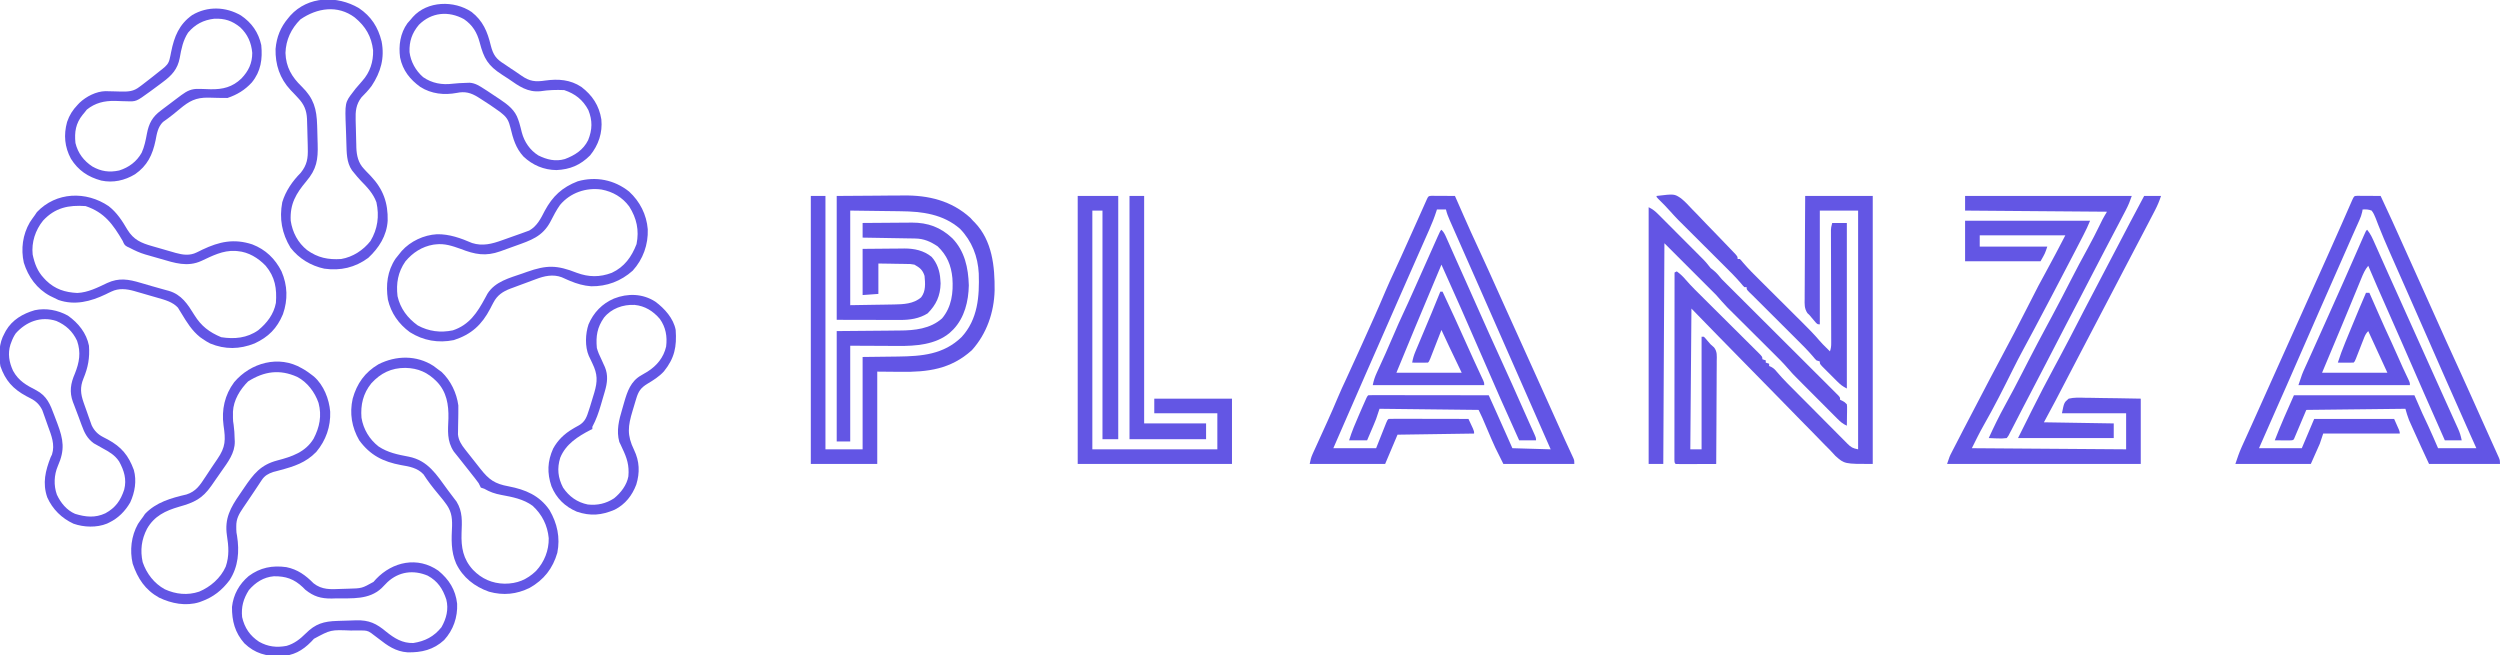 <?xml version="1.0" encoding="UTF-8"?>
<svg version="1.1" xmlns="http://www.w3.org/2000/svg" width="2220" height="582">
<path d="M0 0 C4.29 0 8.58 0 13 0 C13 74.25 13 148.5 13 225 C23.89 225 34.78 225 46 225 C46 197.94 46 170.88 46 143 C70 142.688 70 142.688 77.469 142.612 C98.61 142.313 117.895 140.851 133.887 125.305 C148.382 109.496 149.8 89.253 149.144 68.827 C148.381 53.812 143.044 40.074 132.512 29.184 C117.505 16.138 98.97 13.766 79.824 13.586 C78.677 13.568 77.531 13.551 76.349 13.532 C72.129 13.47 67.908 13.423 63.688 13.375 C54.221 13.251 44.754 13.127 35 13 C35 40.72 35 68.44 35 97 C42.549 96.876 50.097 96.752 57.875 96.625 C60.238 96.591 62.6 96.557 65.035 96.522 C66.937 96.487 68.84 96.451 70.742 96.414 C71.706 96.403 72.669 96.391 73.662 96.38 C82.273 96.198 91.26 95.918 98 90 C102.24 84.488 101.608 77.626 101 71 C99.314 65.662 96.818 63.707 92 61 C88.337 60.365 88.337 60.365 84.414 60.391 C83.712 60.374 83.01 60.358 82.287 60.341 C80.067 60.292 77.846 60.271 75.625 60.25 C74.111 60.222 72.596 60.192 71.082 60.16 C67.388 60.083 63.696 60.043 60 60 C60 68.91 60 77.82 60 87 C55.38 87.33 50.76 87.66 46 88 C46 74.47 46 60.94 46 47 C52.226 46.931 58.451 46.871 64.677 46.835 C66.791 46.82 68.905 46.8 71.02 46.774 C74.073 46.737 77.126 46.72 80.18 46.707 C81.579 46.684 81.579 46.684 83.006 46.66 C91.861 46.658 100.228 48.373 107.242 54.066 C112.143 59.457 114.593 66.813 115 74 C115.082 75.217 115.165 76.434 115.25 77.688 C115.037 88.671 111.324 96.676 103.688 104.312 C96.403 108.886 88.016 110.131 79.536 110.114 C77.618 110.113 77.618 110.113 75.662 110.113 C74.319 110.108 72.976 110.103 71.633 110.098 C70.4 110.097 69.168 110.096 67.898 110.095 C63.307 110.089 58.716 110.075 54.125 110.062 C43.854 110.042 33.583 110.021 23 110 C23 73.7 23 37.4 23 0 C41.006 -0.124 41.006 -0.124 59.375 -0.25 C65.002 -0.305 65.002 -0.305 70.744 -0.36 C75.423 -0.378 75.423 -0.378 77.633 -0.382 C79.134 -0.388 80.636 -0.402 82.138 -0.422 C104.452 -0.713 124.857 4.143 141.75 19.5 C142.493 20.325 143.235 21.15 144 22 C144.529 22.525 145.057 23.049 145.602 23.59 C161.116 39.753 163.432 62.575 163.219 83.883 C162.738 103.345 156.179 122.425 143 137 C124.274 153.897 103.903 156.501 79.625 156.188 C72.819 156.126 66.013 156.064 59 156 C59 183.06 59 210.12 59 238 C39.53 238 20.06 238 0 238 C0 159.46 0 80.92 0 0 Z " fill="#6255E5" transform="translate(720,174)"/>
<path d="M0 0 C0.958 0.005 1.917 0.01 2.904 0.016 C4.456 0.021 4.456 0.021 6.039 0.026 C7.127 0.034 8.216 0.042 9.338 0.051 C10.976 0.058 10.976 0.058 12.648 0.065 C15.357 0.077 18.066 0.093 20.775 0.114 C21.193 1.065 21.611 2.016 22.041 2.997 C23.625 6.604 25.212 10.21 26.799 13.816 C27.48 15.362 28.159 16.909 28.838 18.456 C32.809 27.498 36.854 36.496 41.053 45.435 C44.061 51.842 46.975 58.293 49.9 64.739 C50.222 65.447 50.544 66.155 50.875 66.884 C55.903 77.953 60.888 89.039 65.851 100.137 C70.628 110.81 75.463 121.457 80.312 132.098 C84.779 141.901 89.206 151.722 93.622 161.548 C95.505 165.737 97.39 169.925 99.275 174.114 C100.025 175.78 100.775 177.447 101.525 179.114 C101.896 179.939 102.268 180.764 102.65 181.614 C106.025 189.114 106.025 189.114 107.152 191.617 C107.897 193.273 108.642 194.928 109.387 196.584 C111.337 200.917 113.287 205.251 115.234 209.586 C115.638 210.484 116.042 211.383 116.458 212.309 C117.227 214.02 117.995 215.731 118.764 217.443 C121.124 222.693 123.527 227.918 125.998 233.117 C126.775 235.114 126.775 235.114 126.775 238.114 C105.985 238.114 85.195 238.114 63.775 238.114 C55.904 222.371 55.904 222.371 53.318 216.324 C52.907 215.37 52.907 215.37 52.488 214.395 C51.642 212.428 50.802 210.458 49.963 208.489 C49.104 206.483 48.244 204.479 47.384 202.475 C46.615 200.684 45.85 198.892 45.084 197.099 C44.05 194.74 42.927 192.418 41.775 190.114 C-1.785 189.619 -1.785 189.619 -46.225 189.114 C-47.215 192.084 -48.205 195.054 -49.225 198.114 C-49.881 199.802 -50.557 201.483 -51.268 203.149 C-51.619 203.977 -51.97 204.805 -52.332 205.658 C-52.689 206.489 -53.045 207.32 -53.412 208.176 C-53.78 209.042 -54.148 209.907 -54.528 210.799 C-55.424 212.905 -56.324 215.01 -57.225 217.114 C-62.505 217.114 -67.785 217.114 -73.225 217.114 C-70.852 209.397 -67.728 202.058 -64.499 194.672 C-63.591 192.592 -62.689 190.509 -61.787 188.426 C-57.366 178.255 -57.366 178.255 -56.225 177.114 C-54.833 177.018 -53.437 176.992 -52.042 176.993 C-51.141 176.992 -50.239 176.991 -49.31 176.989 C-47.815 176.994 -47.815 176.994 -46.289 177 C-45.245 177 -44.202 177 -43.126 177 C-39.658 177 -36.189 177.008 -32.721 177.016 C-30.323 177.018 -27.926 177.019 -25.528 177.02 C-19.204 177.024 -12.879 177.034 -6.555 177.045 C-0.107 177.055 6.341 177.06 12.789 177.065 C25.451 177.075 38.113 177.092 50.775 177.114 C52.202 180.283 53.629 183.453 55.056 186.622 C55.456 187.51 55.856 188.398 56.268 189.313 C59.647 196.82 62.999 204.338 66.338 211.864 C68.132 215.906 69.926 219.949 71.775 224.114 C88.605 224.609 88.605 224.609 105.775 225.114 C96.636 204.268 87.482 183.429 78.275 162.614 C71.713 147.777 65.176 132.929 58.66 118.072 C53.282 105.809 47.884 93.556 42.468 81.311 C39.31 74.169 36.155 67.027 32.999 59.884 C31.735 57.022 30.469 54.16 29.204 51.298 C27.086 46.506 24.971 41.713 22.859 36.919 C22.059 35.104 21.258 33.29 20.456 31.476 C19.348 28.972 18.245 26.467 17.142 23.961 C16.814 23.222 16.486 22.482 16.148 21.72 C14.754 18.543 13.551 15.493 12.775 12.114 C10.135 12.114 7.495 12.114 4.775 12.114 C4.517 12.932 4.517 12.932 4.254 13.767 C2.447 19.36 0.321 24.716 -2.069 30.082 C-2.434 30.912 -2.8 31.742 -3.176 32.596 C-4.355 35.27 -5.54 37.942 -6.725 40.614 C-7.545 42.471 -8.365 44.328 -9.184 46.186 C-10.799 49.845 -12.415 53.503 -14.034 57.16 C-16.754 63.307 -19.459 69.46 -22.162 75.614 C-24.721 81.428 -27.281 87.242 -29.842 93.055 C-35.199 105.22 -40.537 117.394 -45.859 129.575 C-50.164 139.425 -54.494 149.264 -58.84 159.096 C-65.03 173.099 -71.154 187.129 -77.225 201.184 C-80.538 208.836 -83.883 216.474 -87.225 224.114 C-74.685 224.114 -62.145 224.114 -49.225 224.114 C-45.976 215.932 -45.976 215.932 -42.733 207.749 C-42.329 206.736 -41.926 205.723 -41.51 204.68 C-41.096 203.638 -40.683 202.596 -40.256 201.522 C-39.225 199.114 -39.225 199.114 -38.225 198.114 C-36.016 198.019 -33.804 197.996 -31.594 198 C-30.901 198 -30.208 198 -29.495 198 C-27.195 198 -24.896 198.008 -22.596 198.016 C-21.006 198.018 -19.415 198.019 -17.825 198.02 C-13.631 198.024 -9.437 198.034 -5.243 198.045 C-0.967 198.055 3.309 198.06 7.586 198.065 C15.982 198.075 24.379 198.093 32.775 198.114 C33.613 199.903 34.445 201.695 35.275 203.489 C35.739 204.486 36.203 205.484 36.681 206.512 C37.775 209.114 37.775 209.114 37.775 211.114 C15.335 211.444 -7.105 211.774 -30.225 212.114 C-33.855 220.694 -37.485 229.274 -41.225 238.114 C-63.335 238.114 -85.445 238.114 -108.225 238.114 C-107.52 234.587 -107.022 232.319 -105.602 229.207 C-105.104 228.107 -105.104 228.107 -104.597 226.985 C-104.237 226.202 -103.877 225.42 -103.506 224.614 C-103.132 223.789 -102.758 222.965 -102.373 222.115 C-101.574 220.356 -100.773 218.597 -99.97 216.839 C-97.892 212.291 -95.83 207.735 -93.768 203.18 C-93.366 202.293 -92.964 201.406 -92.549 200.492 C-89.307 193.327 -86.156 186.128 -83.127 178.869 C-80.942 173.663 -78.578 168.553 -76.178 163.442 C-72.38 155.339 -68.702 147.182 -65.019 139.026 C-63.794 136.315 -62.567 133.604 -61.34 130.893 C-54.301 115.329 -47.276 99.762 -40.649 84.018 C-38.256 78.385 -35.71 72.834 -33.108 67.296 C-29.087 58.718 -25.228 50.068 -21.35 41.426 C-20.591 39.737 -19.832 38.047 -19.073 36.358 C-18.696 35.52 -18.32 34.683 -17.933 33.821 C-17.178 32.142 -16.424 30.463 -15.669 28.784 C-13.669 24.333 -11.673 19.88 -9.685 15.424 C-9.272 14.5 -8.858 13.576 -8.433 12.624 C-7.636 10.843 -6.841 9.062 -6.049 7.279 C-5.693 6.485 -5.337 5.691 -4.97 4.872 C-4.657 4.169 -4.343 3.465 -4.02 2.741 C-2.855 0.357 -2.739 0.14 0 0 Z " fill="#6255E5" transform="translate(1271.225,173.886)"/>
<path d="M0 0 C0.958 0.005 1.917 0.01 2.904 0.016 C4.456 0.021 4.456 0.021 6.039 0.026 C7.127 0.034 8.216 0.042 9.338 0.051 C10.976 0.058 10.976 0.058 12.648 0.065 C15.357 0.077 18.066 0.093 20.775 0.114 C27.696 14.893 34.527 29.702 41.121 44.631 C45.028 53.466 49.015 62.262 53.025 71.051 C58.324 82.667 63.545 94.314 68.713 105.989 C75.742 121.865 82.94 137.661 90.179 153.444 C93.688 161.098 97.147 168.774 100.587 176.46 C101.983 179.578 103.383 182.696 104.783 185.813 C107.272 191.355 109.755 196.9 112.236 202.446 C113.952 206.282 115.676 210.113 117.406 213.943 C118.26 215.834 119.111 217.726 119.961 219.619 C121.026 221.989 122.095 224.357 123.169 226.723 C123.644 227.783 124.118 228.842 124.607 229.934 C125.027 230.865 125.447 231.796 125.88 232.755 C126.775 235.114 126.775 235.114 126.775 238.114 C105.985 238.114 85.195 238.114 63.775 238.114 C59.275 228.47 54.8 218.829 50.463 209.114 C49.939 207.952 49.415 206.791 48.875 205.594 C48.371 204.466 47.868 203.338 47.349 202.176 C46.902 201.177 46.454 200.178 45.993 199.149 C44.685 195.888 43.74 192.491 42.775 189.114 C13.735 189.444 -15.305 189.774 -45.225 190.114 C-48.855 198.694 -52.485 207.274 -56.225 216.114 C-57.225 217.114 -57.225 217.114 -60.823 217.211 C-62.311 217.205 -63.799 217.193 -65.287 217.176 C-66.046 217.172 -66.805 217.167 -67.586 217.162 C-69.466 217.151 -71.345 217.133 -73.225 217.114 C-68.024 203.592 -62.109 190.352 -56.225 177.114 C-20.915 177.114 14.395 177.114 50.775 177.114 C53.085 182.394 55.395 187.674 57.775 193.114 C60.38 198.696 60.38 198.696 62.998 204.274 C66.056 210.828 68.898 217.479 71.775 224.114 C82.995 224.114 94.215 224.114 105.775 224.114 C103.94 220.03 102.104 215.946 100.213 211.739 C92.94 195.532 85.77 179.282 78.616 163.023 C77.369 160.191 76.121 157.359 74.873 154.528 C71.086 145.933 67.306 137.335 63.549 128.727 C57.338 114.501 51.09 100.293 44.775 86.114 C39.913 75.197 35.073 64.271 30.285 53.321 C29.412 51.328 28.534 49.337 27.656 47.346 C24.987 41.284 22.39 35.207 19.963 29.043 C19.526 27.961 19.09 26.88 18.64 25.765 C17.839 23.771 17.064 21.765 16.321 19.749 C15.313 17.267 14.444 15.209 12.775 13.114 C9.872 11.983 7.959 12.03 4.775 12.114 C4.649 12.845 4.522 13.577 4.392 14.331 C3.804 16.981 3.012 19.159 1.904 21.629 C1.504 22.528 1.105 23.427 0.693 24.353 C0.246 25.347 -0.201 26.34 -0.662 27.364 C-1.672 29.632 -2.681 31.9 -3.69 34.168 C-3.965 34.786 -4.241 35.404 -4.525 36.041 C-7.914 43.645 -11.249 51.273 -14.59 58.898 C-20.972 73.462 -27.386 88.011 -33.821 102.552 C-40.013 116.545 -46.168 130.551 -52.229 144.601 C-59.019 160.31 -65.972 175.947 -72.899 191.595 C-77.693 202.427 -82.459 213.27 -87.225 224.114 C-74.685 224.114 -62.145 224.114 -49.225 224.114 C-45.595 215.534 -41.965 206.954 -38.225 198.114 C-14.795 198.114 8.635 198.114 32.775 198.114 C37.775 209.114 37.775 209.114 37.775 211.114 C15.335 211.114 -7.105 211.114 -30.225 211.114 C-31.215 214.084 -32.205 217.054 -33.225 220.114 C-35.865 226.054 -38.505 231.994 -41.225 238.114 C-63.335 238.114 -85.445 238.114 -108.225 238.114 C-106.443 232.769 -104.834 227.955 -102.545 222.91 C-102.035 221.781 -101.526 220.651 -101 219.487 C-100.456 218.291 -99.911 217.095 -99.35 215.864 C-98.771 214.583 -98.192 213.303 -97.614 212.022 C-96.415 209.367 -95.213 206.714 -94.011 204.061 C-91.23 197.92 -88.479 191.766 -85.725 185.614 C-84.635 183.182 -83.545 180.751 -82.455 178.321 C-80.353 173.631 -78.251 168.941 -76.151 164.25 C-69.856 150.198 -63.545 136.154 -57.225 122.114 C-50.453 107.07 -43.691 92.023 -36.95 76.966 C-35.378 73.454 -33.803 69.943 -32.229 66.432 C-30.435 62.43 -28.642 58.428 -26.85 54.426 C-26.494 53.632 -26.138 52.838 -25.772 52.02 C-21.769 43.081 -17.785 34.134 -13.842 25.168 C-13.317 23.975 -13.317 23.975 -12.782 22.758 C-11.112 18.96 -9.444 15.161 -7.782 11.359 C-7.19 10.01 -6.598 8.661 -6.006 7.313 C-5.491 6.135 -4.976 4.958 -4.446 3.745 C-2.774 0.142 -2.774 0.142 0 0 Z " fill="#6255E5" transform="translate(2093.225,173.886)"/>
<path d="M0 0 C19.8 0 39.6 0 60 0 C60 78.54 60 157.08 60 238 C34.906 238 34.906 238 26.916 230.919 C26.41 230.365 25.903 229.812 25.381 229.242 C24.787 228.609 24.193 227.975 23.58 227.322 C22.967 226.665 22.353 226.009 21.721 225.332 C20.363 223.967 19 222.608 17.632 221.253 C13.969 217.596 10.38 213.874 6.802 210.134 C3.037 206.225 -0.793 202.381 -4.617 198.531 C-11.832 191.245 -18.986 183.902 -26.119 176.537 C-35.773 166.577 -45.519 156.707 -55.261 146.832 C-70.583 131.294 -85.78 115.639 -101 100 C-101.33 141.25 -101.66 182.5 -102 225 C-98.7 225 -95.4 225 -92 225 C-92 192 -92 159 -92 125 C-91.34 125 -90.68 125 -90 125 C-88.414 126.609 -88.414 126.609 -86.625 128.75 C-84.005 131.886 -84.005 131.886 -80.913 134.526 C-77.955 138.352 -78.473 142.02 -78.546 146.726 C-78.545 147.711 -78.545 148.697 -78.544 149.713 C-78.547 152.97 -78.578 156.227 -78.609 159.484 C-78.617 161.743 -78.623 164.002 -78.627 166.261 C-78.642 172.205 -78.681 178.15 -78.725 184.094 C-78.766 190.161 -78.785 196.227 -78.805 202.293 C-78.848 214.195 -78.916 226.098 -79 238 C-84.109 238.025 -89.217 238.043 -94.326 238.055 C-96.065 238.06 -97.804 238.067 -99.544 238.075 C-102.038 238.088 -104.533 238.093 -107.027 238.098 C-107.81 238.103 -108.592 238.108 -109.398 238.113 C-111.266 238.113 -113.133 238.062 -115 238 C-116 237 -116 237 -116.123 234.238 C-116.122 232.992 -116.121 231.747 -116.12 230.464 C-116.122 229.427 -116.122 229.427 -116.123 228.37 C-116.125 226.038 -116.119 223.705 -116.114 221.373 C-116.113 219.708 -116.113 218.043 -116.114 216.377 C-116.114 211.842 -116.108 207.308 -116.101 202.773 C-116.095 198.039 -116.095 193.305 -116.093 188.571 C-116.09 179.6 -116.082 170.629 -116.072 161.658 C-116.061 151.448 -116.055 141.238 -116.05 131.028 C-116.04 110.018 -116.022 89.009 -116 68 C-115.01 67.505 -115.01 67.505 -114 67 C-111.03 69.16 -108.57 71.429 -106.234 74.237 C-100.943 80.343 -95.141 85.952 -89.407 91.637 C-87.283 93.744 -85.162 95.855 -83.042 97.967 C-77.019 103.965 -70.991 109.957 -64.959 115.945 C-61.258 119.62 -57.561 123.299 -53.867 126.982 C-52.459 128.383 -51.05 129.783 -49.639 131.181 C-47.676 133.124 -45.719 135.074 -43.764 137.025 C-43.176 137.604 -42.589 138.182 -41.984 138.779 C-38 142.772 -38 142.772 -38 145 C-37.01 145.33 -36.02 145.66 -35 146 C-35 146.66 -35 147.32 -35 148 C-34.01 148.33 -33.02 148.66 -32 149 C-32 149.66 -32 150.32 -32 151 C-31.399 151.264 -30.798 151.527 -30.179 151.799 C-27.875 153.069 -26.783 154.183 -25.143 156.217 C-19.383 163.013 -12.99 169.216 -6.711 175.527 C-6.029 176.214 -5.346 176.9 -4.643 177.608 C-1.042 181.23 2.563 184.849 6.17 188.465 C9.892 192.198 13.602 195.943 17.309 199.69 C20.17 202.576 23.039 205.454 25.911 208.329 C27.283 209.707 28.652 211.087 30.018 212.471 C31.923 214.401 33.84 216.317 35.76 218.23 C36.32 218.803 36.88 219.376 37.458 219.966 C40.834 223.298 42.126 224.025 47 225 C47 155.04 47 85.08 47 13 C35.78 13 24.56 13 13 13 C13 46.33 13 79.66 13 114 C11 114 11 114 9.414 112.426 C8.824 111.728 8.233 111.031 7.625 110.312 C7.04 109.628 6.455 108.944 5.852 108.238 C5.241 107.5 4.63 106.761 4 106 C3.311 105.332 2.622 104.664 1.913 103.975 C-0.829 99.711 -0.531 96.129 -0.454 91.161 C-0.455 90.175 -0.455 89.189 -0.456 88.173 C-0.453 84.921 -0.422 81.67 -0.391 78.418 C-0.383 76.161 -0.377 73.903 -0.373 71.646 C-0.358 65.71 -0.319 59.773 -0.275 53.837 C-0.227 46.712 -0.208 39.586 -0.185 32.461 C-0.146 21.64 -0.069 10.821 0 0 Z " fill="#6356E4" transform="translate(1603,174)"/>
<path d="M0 0 C11.88 0 23.76 0 36 0 C36 71.28 36 142.56 36 216 C31.38 216 26.76 216 22 216 C22 149.01 22 82.02 22 13 C19.03 13 16.06 13 13 13 C13 82.96 13 152.92 13 225 C49.63 225 86.26 225 124 225 C124 214.44 124 203.88 124 193 C105.52 193 87.04 193 68 193 C68 188.71 68 184.42 68 180 C90.77 180 113.54 180 137 180 C137 199.14 137 218.28 137 238 C91.79 238 46.58 238 0 238 C0 159.46 0 80.92 0 0 Z " fill="#6356E4" transform="translate(957,174)"/>
<path d="M0 0 C36.63 0 73.26 0 111 0 C109.278 4.305 107.345 8.369 105.219 12.477 C104.849 13.195 104.479 13.913 104.099 14.653 C102.901 16.979 101.701 19.302 100.5 21.625 C99.672 23.23 98.845 24.835 98.017 26.44 C93.166 35.844 88.283 45.23 83.332 54.582 C81.136 58.732 78.97 62.898 76.805 67.065 C71.687 76.913 66.497 86.72 61.25 96.5 C60.927 97.103 60.604 97.705 60.271 98.326 C57.368 103.735 54.462 109.142 51.551 114.547 C48.424 120.363 45.372 126.209 42.438 132.125 C34.131 148.866 25.697 165.623 16.409 181.843 C12.649 188.451 9.423 195.154 6 202 C73.815 202.495 73.815 202.495 143 203 C143 192.44 143 181.88 143 171 C124.19 171 105.38 171 86 171 C87.912 161.441 87.912 161.441 92 158 C96.807 156.858 101.582 157.068 106.488 157.219 C107.916 157.234 109.344 157.245 110.772 157.253 C114.519 157.284 118.265 157.362 122.011 157.451 C126.512 157.547 131.014 157.584 135.515 157.63 C142.345 157.708 149.17 157.861 156 158 C156 177.14 156 196.28 156 216 C99.24 216 42.48 216 -16 216 C-13.75 209.25 -13.75 209.25 -12.096 206.04 C-11.728 205.321 -11.36 204.602 -10.981 203.861 C-10.585 203.099 -10.189 202.336 -9.781 201.551 C-9.364 200.739 -8.947 199.927 -8.516 199.09 C-7.182 196.495 -5.841 193.904 -4.5 191.312 C-3.63 189.622 -2.76 187.931 -1.891 186.24 C3.28 176.196 8.519 166.188 13.79 156.196 C16.444 151.162 19.066 146.113 21.688 141.062 C25.425 133.874 29.22 126.72 33.07 119.592 C40.303 106.199 47.281 92.689 54.188 79.125 C65.872 56.178 65.872 56.178 71.625 45.75 C77.591 34.928 83.284 23.956 89 13 C63.92 13 38.84 13 13 13 C13 16.3 13 19.6 13 23 C32.8 23 52.6 23 73 23 C71 29 71 29 67 36 C44.89 36 22.78 36 0 36 C0 24.12 0 12.24 0 0 Z " fill="#6356E4" transform="translate(1745,196)"/>
<path d="M0 0 C3.089 3.651 4.825 7.718 6.738 12.051 C7.096 12.849 7.453 13.647 7.821 14.469 C8.989 17.081 10.151 19.697 11.312 22.312 C12.125 24.133 12.939 25.953 13.753 27.773 C15.396 31.447 17.036 35.122 18.676 38.798 C21.583 45.311 24.52 51.811 27.462 58.308 C32.612 69.685 37.73 81.077 42.834 92.476 C46.7 101.107 50.578 109.733 54.462 118.356 C55.985 121.738 57.507 125.12 59.028 128.503 C59.406 129.344 59.784 130.184 60.174 131.051 C60.942 132.76 61.711 134.469 62.479 136.178 C64.872 141.499 67.272 146.816 69.676 152.131 C71.262 155.641 72.844 159.153 74.425 162.665 C75.178 164.334 75.932 166.003 76.689 167.67 C77.736 169.98 78.777 172.292 79.816 174.605 C80.281 175.623 80.281 175.623 80.754 176.661 C82.334 180.194 83.229 183.147 84 187 C79.05 187 74.1 187 69 187 C68.091 184.94 67.182 182.88 66.246 180.758 C65.931 180.043 65.615 179.328 65.29 178.591 C63.657 174.889 62.024 171.187 60.391 167.485 C56.971 159.731 53.549 151.978 50.121 144.227 C43.687 129.672 37.298 115.099 30.993 100.488 C26.313 89.662 21.519 78.89 16.716 68.119 C11.369 56.125 6.111 44.097 1 32 C-1.918 35.452 -3.537 39.278 -5.223 43.422 C-5.524 44.15 -5.826 44.878 -6.136 45.628 C-7.117 48 -8.09 50.375 -9.062 52.75 C-9.743 54.4 -10.425 56.05 -11.107 57.7 C-12.461 60.976 -13.811 64.253 -15.16 67.531 C-17.464 73.132 -19.792 78.723 -22.125 84.312 C-22.691 85.672 -22.691 85.672 -23.269 87.06 C-28.821 100.384 -34.415 113.69 -40 127 C-20.86 127 -1.72 127 18 127 C9.585 108.685 9.585 108.685 1 90 C-1.403 92.403 -2.113 94.465 -3.348 97.629 C-3.788 98.746 -4.228 99.863 -4.682 101.014 C-5.137 102.185 -5.593 103.356 -6.062 104.562 C-6.968 106.877 -7.875 109.191 -8.785 111.504 C-9.186 112.533 -9.587 113.563 -10 114.623 C-11 117 -11 117 -12 118 C-14.353 118.073 -16.708 118.084 -19.062 118.062 C-20.998 118.049 -20.998 118.049 -22.973 118.035 C-23.972 118.024 -24.971 118.012 -26 118 C-24.05 111.915 -21.861 105.985 -19.418 100.082 C-19.081 99.262 -18.745 98.443 -18.398 97.598 C-17.689 95.874 -16.979 94.15 -16.267 92.427 C-15.198 89.838 -14.133 87.246 -13.068 84.654 C-9.126 75.068 -5.12 65.512 -1 56 C-0.01 56 0.98 56 2 56 C2.418 56.951 2.835 57.903 3.266 58.883 C4.85 62.49 6.437 66.096 8.024 69.702 C8.704 71.249 9.384 72.795 10.063 74.342 C13.838 82.939 17.667 91.503 21.661 100.001 C23.683 104.305 25.622 108.632 27.5 113 C30.161 119.164 32.953 125.256 35.867 131.305 C38 135.787 38 135.787 38 138 C5.33 138 -27.34 138 -61 138 C-57.626 127.879 -57.626 127.879 -55.461 123.113 C-54.972 122.03 -54.482 120.946 -53.978 119.83 C-53.449 118.669 -52.92 117.508 -52.375 116.312 C-51.807 115.057 -51.239 113.801 -50.672 112.545 C-49.761 110.528 -48.85 108.511 -47.937 106.495 C-44.075 97.968 -40.258 89.421 -36.438 80.875 C-35.703 79.233 -34.969 77.591 -34.234 75.949 C-30.107 66.72 -25.983 57.488 -21.875 48.25 C-21.415 47.216 -20.955 46.181 -20.481 45.115 C-17.628 38.69 -14.792 32.257 -11.965 25.82 C-11.269 24.238 -10.573 22.656 -9.877 21.073 C-8.519 17.984 -7.164 14.893 -5.81 11.802 C-5.192 10.396 -4.575 8.991 -3.957 7.586 C-3.672 6.933 -3.387 6.28 -3.094 5.608 C-1.114 1.114 -1.114 1.114 0 0 Z " fill="#6255E5" transform="translate(2102,204)"/>
<path d="M0 0 C2.36 2.36 3.23 4.465 4.582 7.52 C5.095 8.671 5.608 9.823 6.136 11.01 C6.695 12.277 7.254 13.545 7.812 14.812 C8.398 16.13 8.983 17.448 9.569 18.765 C10.785 21.5 11.999 24.235 13.211 26.971 C15.89 33.011 18.604 39.036 21.312 45.062 C24.83 52.9 28.334 60.743 31.812 68.598 C38.781 84.328 45.812 100.024 52.991 115.658 C59.849 130.6 66.548 145.61 73.187 160.649 C74.859 164.435 76.545 168.215 78.246 171.988 C78.617 172.813 78.988 173.639 79.37 174.489 C80.089 176.09 80.812 177.689 81.537 179.286 C84 184.776 84 184.776 84 187 C79.05 187 74.1 187 69 187 C57.879 162.526 47.024 137.946 36.361 113.269 C30.385 99.444 24.337 85.652 18.25 71.875 C17.856 70.982 17.462 70.089 17.055 69.17 C11.425 56.422 5.733 43.702 0 31 C-3.306 38.878 -6.61 46.757 -9.913 54.636 C-11.687 58.869 -13.462 63.101 -15.237 67.334 C-17.189 71.987 -19.14 76.641 -21.09 81.295 C-21.849 83.106 -22.609 84.917 -23.368 86.728 C-28.988 100.122 -34.5 113.555 -40 127 C-20.86 127 -1.72 127 18 127 C14.37 119.41 10.74 111.82 7 104 C2.289 93.945 2.289 93.945 0 89 C-0.328 89.843 -0.656 90.686 -0.994 91.554 C-2.209 94.673 -3.426 97.791 -4.645 100.908 C-5.172 102.259 -5.699 103.61 -6.225 104.962 C-6.979 106.901 -7.737 108.839 -8.496 110.777 C-8.952 111.945 -9.407 113.113 -9.877 114.316 C-11 117 -11 117 -12 118 C-14.353 118.073 -16.708 118.084 -19.062 118.062 C-20.998 118.049 -20.998 118.049 -22.973 118.035 C-23.972 118.024 -24.971 118.012 -26 118 C-25.394 114.511 -24.485 111.447 -23.114 108.185 C-22.727 107.256 -22.339 106.328 -21.94 105.372 C-21.52 104.379 -21.1 103.386 -20.668 102.363 C-20.235 101.329 -19.802 100.294 -19.356 99.228 C-17.971 95.921 -16.579 92.617 -15.188 89.312 C-13.808 86.026 -12.429 82.738 -11.051 79.45 C-10.195 77.407 -9.336 75.365 -8.477 73.323 C-5.92 67.24 -3.429 61.135 -1 55 C-0.34 55 0.32 55 1 55 C8.203 70.399 15.313 85.832 22.234 101.359 C26.326 110.532 30.5 119.666 34.75 128.767 C35.18 129.693 35.609 130.62 36.051 131.574 C36.429 132.385 36.807 133.195 37.197 134.03 C38 136 38 136 38 138 C5.33 138 -27.34 138 -61 138 C-60.15 133.749 -59.148 130.787 -57.375 126.906 C-56.569 125.129 -56.569 125.129 -55.747 123.315 C-55.462 122.692 -55.177 122.07 -54.883 121.429 C-53.388 118.163 -51.909 114.89 -50.43 111.617 C-49.986 110.638 -49.986 110.638 -49.534 109.639 C-46.986 104.001 -44.537 98.323 -42.125 92.625 C-39.5 86.444 -36.796 80.321 -33.922 74.251 C-30.904 67.852 -28.015 61.395 -25.125 54.938 C-24.857 54.339 -24.589 53.741 -24.313 53.124 C-21.066 45.872 -17.828 38.616 -14.595 31.358 C-13.033 27.852 -11.469 24.347 -9.906 20.842 C-8.76 18.272 -7.616 15.7 -6.473 13.129 C-5.769 11.549 -5.064 9.97 -4.359 8.391 C-4.034 7.657 -3.708 6.923 -3.373 6.166 C-1.114 1.114 -1.114 1.114 0 0 Z " fill="#6255E5" transform="translate(1280,204)"/>
<path d="M0 0 C3.809 1.905 5.745 3.497 8.705 6.462 C9.633 7.387 10.561 8.312 11.516 9.264 C12.522 10.276 13.527 11.288 14.531 12.301 C15.569 13.34 16.608 14.379 17.647 15.418 C19.822 17.594 21.993 19.774 24.163 21.957 C26.935 24.746 29.714 27.529 32.495 30.309 C34.64 32.454 36.782 34.602 38.924 36.751 C39.947 37.777 40.971 38.803 41.995 39.828 C43.431 41.266 44.863 42.708 46.295 44.15 C47.516 45.376 47.516 45.376 48.762 46.628 C51 49 51 49 53.142 51.682 C54.937 54.097 54.937 54.097 57.438 55.938 C60.415 58.334 62.586 61.043 65 64 C66.653 65.683 68.321 67.344 70 69 C71.466 70.461 72.932 71.922 74.398 73.384 C76.181 75.161 77.964 76.938 79.747 78.716 C89.678 88.613 99.603 98.516 109.526 108.422 C115.531 114.417 121.538 120.41 127.55 126.399 C132.804 131.633 138.054 136.87 143.3 142.112 C146.075 144.884 148.852 147.655 151.633 150.422 C154.244 153.019 156.849 155.62 159.451 158.225 C160.867 159.64 162.288 161.05 163.709 162.461 C164.544 163.298 165.378 164.134 166.237 164.997 C166.968 165.726 167.699 166.455 168.452 167.206 C170 169 170 169 170 171 C170.619 171.289 171.238 171.577 171.875 171.875 C174 173 174 173 176 175 C176.227 176.971 176.227 176.971 176.195 179.352 C176.186 180.628 176.186 180.628 176.176 181.93 C176.151 183.264 176.151 183.264 176.125 184.625 C176.116 185.522 176.107 186.419 176.098 187.344 C176.074 189.563 176.041 191.781 176 194 C172.483 192.496 170.218 190.466 167.526 187.769 C166.648 186.894 165.77 186.019 164.865 185.118 C163.914 184.159 162.963 183.201 162.012 182.242 C161.026 181.255 160.039 180.268 159.052 179.282 C156.984 177.212 154.919 175.138 152.857 173.062 C150.233 170.422 147.602 167.787 144.969 165.155 C142.93 163.115 140.893 161.073 138.857 159.029 C137.889 158.058 136.921 157.088 135.952 156.119 C127.488 147.642 127.488 147.642 123.603 143.096 C119.222 138 114.425 133.314 109.658 128.583 C107.931 126.869 106.207 125.152 104.484 123.433 C100.826 119.786 97.163 116.143 93.5 112.5 C89.25 108.274 85.001 104.046 80.757 99.813 C79.072 98.134 77.383 96.458 75.694 94.782 C74.646 93.737 73.597 92.692 72.549 91.646 C71.644 90.747 70.739 89.847 69.807 88.92 C66.417 85.393 63.222 81.682 60 78 C44.82 62.82 29.64 47.64 14 32 C13.67 96.68 13.34 161.36 13 228 C8.71 228 4.42 228 0 228 C0 152.76 0 77.52 0 0 Z " fill="#6355E4" transform="translate(1464,184)"/>
<path d="M0 0 C0.817 0.469 1.635 0.938 2.477 1.422 C4.759 2.842 6.879 4.351 9 6 C9.615 6.477 10.23 6.954 10.863 7.445 C19.474 15.044 24.289 27.334 25.211 38.57 C25.702 51.83 21.403 64.038 12.938 74.188 C3.573 83.916 -6.888 87.199 -19.635 90.604 C-20.641 90.874 -21.647 91.144 -22.684 91.422 C-24.038 91.771 -24.038 91.771 -25.42 92.128 C-29.667 93.563 -32.971 95.389 -35.473 99.16 C-35.892 99.78 -36.311 100.401 -36.742 101.04 C-37.396 102.041 -37.396 102.041 -38.062 103.062 C-38.527 103.758 -38.992 104.453 -39.47 105.169 C-40.465 106.659 -41.455 108.152 -42.441 109.647 C-44.047 112.072 -45.677 114.478 -47.312 116.883 C-48.396 118.484 -49.48 120.086 -50.562 121.688 C-51.331 122.818 -51.331 122.818 -52.115 123.971 C-55.78 129.44 -58.293 133.681 -58.188 140.438 C-58.181 141.344 -58.175 142.25 -58.168 143.184 C-58.054 146.006 -58.054 146.006 -57.508 148.777 C-55.316 162.688 -56.362 176.186 -64.125 188.188 C-70.859 197.1 -78.482 203.201 -89 207 C-89.654 207.245 -90.307 207.49 -90.98 207.742 C-102.959 211.471 -115.712 208.973 -126.754 203.68 C-139.117 196.772 -145.681 186.792 -150.172 173.543 C-152.936 161.719 -151.447 149.002 -145.539 138.371 C-144.109 136.168 -142.599 134.082 -141 132 C-140.423 131.134 -139.845 130.268 -139.25 129.375 C-129.386 118.963 -115.951 115.232 -102.41 112.09 C-93.904 109.372 -90.383 103.793 -85.688 96.625 C-85.032 95.639 -84.377 94.654 -83.703 93.638 C-82.396 91.668 -81.094 89.695 -79.797 87.718 C-78.247 85.374 -76.666 83.059 -75.059 80.754 C-67.473 69.761 -67.619 63.628 -69.508 50.641 C-71.368 36.879 -68.442 23.637 -60.062 12.402 C-45.414 -4.94 -20.384 -11.917 0 0 Z M-47.688 11.688 C-54.843 18.843 -60.595 28.229 -61.133 38.551 C-61.129 39.918 -61.129 39.918 -61.125 41.312 C-61.128 42.216 -61.13 43.12 -61.133 44.051 C-61.046 47.069 -61.046 47.069 -60.516 50.305 C-59.931 54.497 -59.704 58.585 -59.625 62.812 C-59.569 63.927 -59.569 63.927 -59.512 65.064 C-59.353 75.322 -65.638 83.353 -71.312 91.438 C-71.885 92.261 -72.458 93.084 -73.047 93.932 C-74.18 95.558 -75.317 97.181 -76.457 98.802 C-77.776 100.681 -79.08 102.568 -80.379 104.461 C-88.437 115.972 -95.756 119.285 -109 123 C-121.103 126.528 -131 131.234 -137.441 142.527 C-142.34 152.031 -143.612 161.576 -141.316 172.148 C-137.904 182.259 -131.103 191.139 -121.629 196.289 C-111.902 200.729 -101.435 201.85 -91.125 198.375 C-81.045 194.139 -72.052 186.285 -67.562 176.188 C-64.299 166.775 -64.959 158.073 -66.504 148.387 C-68.698 133.411 -63.342 123.816 -55.02 111.777 C-53.755 109.945 -52.507 108.101 -51.262 106.256 C-42.779 93.789 -36.575 85.766 -21.711 81.867 C-8.902 78.503 3.202 74.561 10.469 62.578 C15.808 52.335 17.865 42.172 14.875 30.812 C11.633 21.358 4.905 12.333 -4.062 7.688 C-19.67 0.691 -33.336 2.676 -47.688 11.688 Z " fill="#6255E4" transform="translate(268,327)"/>
<path d="M0 0 C10.929 7.327 17.057 16.962 20.188 29.625 C22.991 44.394 19.476 56.746 11.316 69.117 C8.6 72.771 5.547 76.017 2.328 79.23 C-2.532 85.456 -3.123 91.686 -2.867 99.281 C-2.848 100.161 -2.829 101.041 -2.809 101.947 C-2.764 103.796 -2.711 105.645 -2.651 107.494 C-2.563 110.304 -2.506 113.114 -2.453 115.926 C-2.406 117.732 -2.356 119.538 -2.305 121.344 C-2.289 122.174 -2.273 123.005 -2.257 123.86 C-1.996 130.887 -0.579 137.429 4.438 142.688 C5.047 143.35 5.657 144.013 6.285 144.695 C7.703 146.176 9.128 147.649 10.559 149.117 C21.633 160.808 25.965 173.017 25.562 188.902 C24.715 202.152 17.871 212.891 8.312 221.812 C-3.386 230.433 -16.35 233.409 -30.711 231.387 C-42.638 228.835 -53.16 222.456 -60.688 212.812 C-68.394 200.101 -70.79 186.943 -68.035 172.359 C-64.924 162.157 -59.006 153.72 -51.582 146.176 C-46.018 139.234 -45.113 133.334 -45.375 124.562 C-45.393 123.518 -45.41 122.473 -45.428 121.397 C-45.492 118.201 -45.587 115.007 -45.688 111.812 C-45.71 110.838 -45.732 109.864 -45.755 108.861 C-45.818 106.156 -45.903 103.454 -46 100.75 C-46.022 99.949 -46.044 99.147 -46.067 98.321 C-46.423 90.807 -48.699 85.38 -53.938 79.875 C-54.733 79.018 -55.528 78.161 -56.348 77.277 C-57.765 75.784 -59.188 74.295 -60.621 72.816 C-70.301 62.446 -74.274 50.263 -73.996 36.281 C-73.049 25.639 -69.577 16.932 -62.688 8.812 C-62.091 8.093 -61.494 7.374 -60.879 6.633 C-45.007 -10.856 -19.242 -11.288 0 0 Z M-51.938 10.062 C-60.146 18.271 -64.806 28.174 -65.188 39.812 C-64.774 52.404 -59.594 61.117 -50.75 69.688 C-40.019 80.192 -37.469 89.561 -37.062 104.188 C-37.027 105.333 -36.991 106.478 -36.954 107.658 C-36.855 111.043 -36.77 114.427 -36.688 117.812 C-36.659 118.742 -36.63 119.672 -36.601 120.63 C-36.181 134.609 -37.475 142.955 -46.688 153.812 C-55.878 164.821 -61.296 173.844 -60.535 188.809 C-58.999 199.121 -54.175 208.364 -46 214.875 C-36.563 221.707 -27.202 223.59 -15.688 222.812 C-5.355 221.04 3.848 215.029 10.312 206.812 C16.708 196.093 18.237 184.672 15.582 172.449 C12.696 164.583 7.422 159.113 1.682 153.249 C-0.414 151.051 -2.337 148.731 -4.25 146.375 C-4.87 145.613 -5.49 144.851 -6.129 144.066 C-11.051 136.949 -10.829 128.214 -11.109 119.852 C-11.137 119.021 -11.165 118.19 -11.194 117.335 C-11.25 115.588 -11.304 113.842 -11.355 112.096 C-11.41 110.327 -11.472 108.558 -11.542 106.79 C-12.44 83.881 -12.44 83.881 -4.938 74.188 C-4.236 73.271 -3.535 72.354 -2.812 71.41 C-0.912 69.086 1.045 66.847 3.062 64.625 C9.883 56.997 12.876 47.774 12.625 37.59 C11.222 25.119 5.889 16.2 -3.645 8.348 C-18.813 -3.05 -37.166 -0.164 -51.938 10.062 Z " fill="#6255E4" transform="translate(318.688,7.188)"/>
<path d="M0 0 C1.367 1.003 2.723 2.022 4.062 3.062 C5.114 3.826 6.166 4.589 7.25 5.375 C15.345 13.11 20.566 24.003 22.062 35.062 C22.108 37.302 22.102 39.542 22.055 41.781 C22.03 43.674 22.03 43.674 22.004 45.605 C21.96 48.244 21.908 50.882 21.848 53.52 C21.833 54.782 21.819 56.044 21.805 57.344 C21.783 58.489 21.761 59.634 21.738 60.814 C22.274 66.182 24.855 70.075 28.137 74.234 C28.718 74.977 29.3 75.719 29.899 76.484 C30.51 77.252 31.121 78.021 31.75 78.812 C32.377 79.609 33.004 80.405 33.65 81.225 C34.891 82.799 36.134 84.371 37.38 85.941 C38.789 87.717 40.19 89.499 41.586 91.285 C49.298 101.08 54.409 104.69 66.75 106.938 C81.666 109.832 94.127 114.992 103.062 128.062 C109.905 139.841 112.653 152.428 109.969 165.922 C105.958 179.82 98.05 189.953 85.438 197.062 C73.804 202.812 62.04 204.035 49.312 200.5 C36.517 196 26.062 187.876 20.125 175.5 C15.356 164.542 15.959 153.919 16.492 142.166 C16.687 133.355 15.527 128.01 10.062 121.062 C9.54 120.373 9.017 119.684 8.479 118.973 C6.923 116.985 5.319 115.051 3.688 113.125 C-0.847 107.695 -5.041 102.258 -8.863 96.297 C-14.183 90.566 -21.388 89.307 -28.812 88.062 C-44.631 85.117 -56.199 79.395 -65.938 66.062 C-72.591 54.528 -74.672 42.046 -71.75 29.062 C-68.048 15.677 -60.956 5.695 -48.91 -1.43 C-33.254 -9.371 -15.007 -9.695 0 0 Z M-55.188 15.438 C-62.508 24.469 -64.85 34.582 -63.938 46.062 C-62.259 56.254 -56.912 65.136 -48.812 71.5 C-40.612 76.975 -31.681 78.77 -22.125 80.562 C-4.796 83.957 2.721 96.598 12.664 110.167 C13.926 111.877 15.206 113.569 16.5 115.254 C17.201 116.181 17.902 117.108 18.625 118.062 C19.224 118.846 19.824 119.63 20.441 120.438 C26.028 129.484 25.297 138.192 24.926 148.427 C24.5 161.154 26.248 171.42 35.062 181.062 C42.782 189.067 52.099 193.158 63.125 193.375 C74.386 193.387 82.926 189.834 91.062 182.062 C98.452 174.129 102.507 163.792 102.332 152.969 C101.282 141.647 96.412 131.835 88 124.188 C79.884 118.22 69.966 116.37 60.25 114.562 C54.486 113.48 50.123 111.982 45.062 109.062 C43.578 108.567 43.578 108.567 42.062 108.062 C41.057 106.242 41.057 106.242 40.062 104.062 C39.126 102.748 38.155 101.459 37.156 100.191 C36.582 99.458 36.007 98.725 35.415 97.97 C34.804 97.196 34.192 96.422 33.562 95.625 C32.938 94.825 32.313 94.026 31.669 93.202 C28.807 89.54 25.931 85.892 23.02 82.27 C22.568 81.701 22.117 81.132 21.652 80.547 C20.459 79.043 19.255 77.549 18.051 76.055 C11.738 66.555 12.864 57.512 13.268 46.479 C13.519 34.348 11.685 23.103 3.062 14.062 C-4.941 5.839 -13.56 1.975 -25 1.75 C-37.419 1.723 -46.878 6.341 -55.188 15.438 Z " fill="#6256E5" transform="translate(384.938,324.938)"/>
<path d="M0 0 C7.342 5.708 12.03 13.015 16.668 20.949 C22.188 29.903 28.836 32.753 38.684 35.543 C39.43 35.759 40.177 35.976 40.946 36.198 C42.511 36.649 44.078 37.096 45.645 37.539 C48.025 38.214 50.399 38.909 52.773 39.605 C54.306 40.044 55.838 40.482 57.371 40.918 C58.07 41.124 58.769 41.33 59.49 41.543 C65.869 43.315 72.083 44.185 78.227 41.102 C79.037 40.71 79.847 40.319 80.682 39.916 C81.518 39.499 82.354 39.082 83.215 38.652 C98.344 31.487 111.268 28.687 127.527 33.965 C139.416 38.553 147.784 46.642 153.527 57.965 C158.894 70.428 159.266 83.159 154.789 95.961 C149.478 108.606 141.933 116.232 129.527 121.965 C116.322 127.202 103.38 127.458 90.121 121.969 C87.785 120.78 85.679 119.461 83.527 117.965 C82.773 117.441 82.019 116.918 81.242 116.379 C73.985 110.597 69.451 103.212 64.7 95.328 C64.146 94.439 63.591 93.549 63.02 92.633 C62.298 91.43 62.298 91.43 61.562 90.204 C56.908 85.082 49.895 83.233 43.406 81.387 C42.662 81.17 41.918 80.954 41.151 80.731 C39.59 80.28 38.028 79.834 36.465 79.391 C34.095 78.716 31.732 78.021 29.369 77.324 C27.84 76.885 26.311 76.448 24.781 76.012 C24.087 75.806 23.393 75.599 22.678 75.387 C15.883 73.499 9.007 72.706 2.484 75.863 C1.215 76.459 1.215 76.459 -0.08 77.066 C-0.932 77.487 -1.783 77.907 -2.66 78.34 C-15.962 84.698 -29.992 88.369 -44.598 83.34 C-46.246 82.598 -47.873 81.807 -49.473 80.965 C-50.318 80.552 -51.164 80.14 -52.035 79.715 C-63.749 73.43 -71.405 62.834 -75.316 50.25 C-78.042 38.04 -76.306 25.27 -70.016 14.461 C-68.569 12.237 -67.05 10.097 -65.473 7.965 C-64.606 6.665 -64.606 6.665 -63.723 5.34 C-46.572 -12.764 -19.955 -13.542 0 0 Z M-58.223 12.844 C-65.082 21.333 -68.608 32.079 -67.473 42.965 C-65.728 51.11 -63.249 57.892 -57.473 63.965 C-56.813 64.665 -56.153 65.365 -55.473 66.086 C-47.576 73.772 -38.703 76.596 -27.793 77.125 C-18.278 76.666 -9.809 72.317 -1.344 68.293 C9.206 63.413 17.658 64.942 28.465 68.152 C29.564 68.471 30.662 68.79 31.794 69.118 C34.005 69.761 36.215 70.408 38.424 71.059 C41.187 71.865 43.955 72.642 46.73 73.402 C48.225 73.819 49.72 74.236 51.215 74.652 C52.21 74.919 52.21 74.919 53.224 75.19 C64.797 78.497 70.232 87.157 76.193 96.814 C82.238 106.524 89.323 111.952 99.965 116.402 C111.679 118.252 122.931 117.189 132.84 110.215 C140.654 103.733 146.576 96.122 148.527 85.965 C149.452 73.213 147.856 62.991 139.441 52.965 C132.842 46.069 124.197 40.754 114.527 39.965 C113.812 39.902 113.096 39.839 112.359 39.773 C101.406 39.234 92.119 44.089 82.422 48.633 C70.042 54.33 58.618 50.476 46.183 46.837 C43.837 46.152 41.487 45.486 39.135 44.822 C37.616 44.385 36.097 43.947 34.578 43.508 C33.888 43.313 33.199 43.118 32.488 42.917 C27.528 41.449 23.094 39.376 18.527 36.965 C17.813 36.633 17.098 36.302 16.362 35.96 C13.983 34.67 13.569 33.425 12.527 30.965 C3.838 16.186 -3.673 5.565 -20.473 -0.035 C-35.577 -1.092 -47.494 1.325 -58.223 12.844 Z " fill="#6255E5" transform="translate(96.473,183.035)"/>
<path d="M0 0 C9.591 8.81 15.483 20.437 16.551 33.449 C17.052 46.973 12.364 60.233 3.156 70.258 C-7.289 79.58 -19.812 84.277 -33.684 84.09 C-40.233 83.626 -46.366 81.884 -52.402 79.344 C-53.047 79.073 -53.692 78.801 -54.356 78.522 C-56.189 77.733 -58.007 76.91 -59.824 76.086 C-67.585 73.196 -75.264 74.911 -82.738 77.766 C-83.553 78.065 -84.368 78.363 -85.208 78.671 C-86.915 79.302 -88.619 79.94 -90.32 80.586 C-92.91 81.567 -95.51 82.516 -98.113 83.463 C-99.781 84.083 -101.447 84.705 -103.113 85.328 C-103.882 85.609 -104.651 85.889 -105.443 86.178 C-112.137 88.752 -117.111 92.002 -120.512 98.566 C-120.971 99.43 -121.43 100.294 -121.902 101.184 C-122.359 102.073 -122.815 102.963 -123.285 103.879 C-130.749 118.184 -139.958 126.819 -155.66 131.879 C-169.442 134.696 -182.74 132.381 -194.66 124.879 C-204.577 117.627 -211.447 107.909 -214.223 95.852 C-216.13 82.895 -214.77 70.614 -207.41 59.566 C-206.191 57.98 -204.941 56.416 -203.66 54.879 C-203.087 54.17 -202.513 53.461 -201.922 52.73 C-194.148 44.042 -182.272 38.535 -170.66 37.879 C-159.594 37.649 -149.452 41.391 -139.41 45.691 C-130.119 48.634 -121.824 46.47 -112.91 43.254 C-111.867 42.889 -110.823 42.523 -109.749 42.147 C-107.67 41.413 -105.594 40.67 -103.522 39.917 C-101.016 39.008 -98.501 38.129 -95.98 37.258 C-94.664 36.78 -93.349 36.3 -92.035 35.816 C-90.929 35.413 -89.823 35.009 -88.684 34.594 C-81.722 30.645 -78.441 23.98 -74.91 17.066 C-67.935 4.109 -59.463 -3.784 -45.66 -9.121 C-29.508 -13.721 -13.148 -10.483 0 0 Z M-61.348 11.879 C-64.648 16.474 -67.152 21.475 -69.751 26.486 C-76.871 40.065 -87.329 43.296 -101.143 48.253 C-103.42 49.07 -105.695 49.895 -107.969 50.721 C-109.423 51.247 -110.877 51.772 -112.332 52.297 C-113.008 52.542 -113.684 52.786 -114.381 53.039 C-127.408 57.704 -136.904 55.871 -149.66 50.879 C-157.034 48.274 -163.787 45.942 -171.66 46.879 C-172.374 46.961 -173.088 47.044 -173.824 47.129 C-183.928 48.843 -192.219 54.25 -198.711 62.059 C-205.287 71.574 -206.99 81.486 -205.66 92.879 C-203.198 103.842 -196.735 112.39 -187.66 118.879 C-177.895 124.188 -167.474 125.506 -156.547 123.23 C-141.912 118.387 -134.871 107.494 -127.906 94.602 C-127.544 93.937 -127.182 93.271 -126.809 92.586 C-126.491 91.993 -126.173 91.4 -125.845 90.788 C-119.028 79.805 -106.064 76.689 -94.41 72.629 C-93.196 72.196 -91.982 71.763 -90.73 71.316 C-73.082 65.088 -64.103 65.2 -46.551 72.102 C-35.831 76.058 -26.131 76.177 -15.383 72.141 C-4.165 66.942 2.264 57.876 6.59 46.629 C9.046 34.349 6.738 23.691 0.07 13.203 C-6.067 4.96 -14.436 0.09 -24.453 -1.805 C-38.258 -3.784 -52.327 1.062 -61.348 11.879 Z " fill="#6256E5" transform="translate(558.66,170.121)"/>
<path d="M0 0 C48.84 0 97.68 0 148 0 C146.503 4.49 145.032 8.126 142.875 12.262 C142.572 12.845 142.269 13.428 141.958 14.029 C140.976 15.917 139.988 17.802 139 19.688 C138.312 21.008 137.625 22.328 136.938 23.648 C132.931 31.34 128.897 39.017 124.845 46.685 C121.063 53.852 117.344 61.05 113.625 68.25 C109.036 77.133 104.44 86.012 99.812 94.875 C99.326 95.807 98.839 96.74 98.337 97.701 C95.956 102.26 93.572 106.818 91.188 111.375 C84.829 123.535 78.531 135.725 72.255 147.928 C67.798 156.591 63.322 165.243 58.761 173.853 C56.202 178.692 53.678 183.549 51.168 188.414 C50.83 189.069 50.493 189.723 50.145 190.397 C48.456 193.67 46.771 196.943 45.087 200.218 C44.466 201.424 43.844 202.63 43.223 203.836 C42.674 204.904 42.125 205.972 41.559 207.072 C41.044 208.038 40.53 209.004 40 210 C39.517 210.942 39.034 211.884 38.536 212.855 C38.029 213.563 37.522 214.271 37 215 C34.059 215.379 31.724 215.478 28.812 215.312 C27.688 215.279 27.688 215.279 26.541 215.244 C24.693 215.185 22.846 215.096 21 215 C25.521 205.112 30.23 195.387 35.5 185.875 C40.724 176.445 45.706 166.904 50.625 157.312 C51.369 155.863 52.113 154.413 52.857 152.964 C53.936 150.862 55.014 148.76 56.092 146.658 C61.402 136.313 66.826 126.031 72.34 115.793 C73.581 113.487 74.822 111.181 76.062 108.875 C76.377 108.291 76.691 107.707 77.015 107.106 C82.733 96.47 88.273 85.747 93.776 74.999 C98.67 65.448 103.682 55.979 108.875 46.587 C112.706 39.627 116.295 32.561 119.793 25.428 C120.172 24.657 120.551 23.885 120.941 23.09 C121.268 22.418 121.595 21.746 121.932 21.054 C123.184 18.646 124.603 16.328 126 14 C84.42 13.67 42.84 13.34 0 13 C0 8.71 0 4.42 0 0 Z " fill="#6356E4" transform="translate(1745,174)"/>
<path d="M0 0 C15.777 -1.882 15.777 -1.882 21.705 2.082 C25.313 4.987 28.432 8.348 31.57 11.742 C32.751 12.952 33.936 14.158 35.125 15.36 C38.215 18.507 41.246 21.704 44.268 24.916 C47.37 28.189 50.531 31.405 53.684 34.629 C58.26 39.331 62.823 44.046 67.329 48.816 C68.234 49.771 69.139 50.726 70.071 51.709 C72 54 72 54 72 56 C72.66 56 73.32 56 74 56 C75.265 57.286 75.265 57.286 76.805 59.176 C81.653 64.871 86.964 70.076 92.268 75.343 C94.163 77.225 96.055 79.11 97.946 80.997 C101.961 85.001 105.98 89.001 110 93 C114.663 97.639 119.325 102.281 123.982 106.926 C125.834 108.771 127.688 110.614 129.543 112.456 C134.764 117.654 139.928 122.839 144.693 128.466 C146.501 130.588 148.45 132.547 150.438 134.5 C151.117 135.17 151.796 135.841 152.496 136.531 C152.992 137.016 153.489 137.501 154 138 C154.938 135.187 155.122 133.51 155.114 130.604 C155.113 129.705 155.113 128.807 155.113 127.881 C155.108 126.897 155.103 125.914 155.098 124.901 C155.096 123.863 155.095 122.825 155.093 121.756 C155.089 119.501 155.083 117.245 155.075 114.989 C155.062 111.421 155.056 107.854 155.051 104.286 C155.038 95.424 155.013 86.563 154.99 77.701 C154.97 70.216 154.954 62.731 154.944 55.246 C154.938 51.727 154.925 48.209 154.912 44.69 C154.909 42.536 154.905 40.383 154.902 38.229 C154.897 37.247 154.892 36.266 154.887 35.255 C154.887 34.353 154.887 33.452 154.886 32.523 C154.884 31.741 154.882 30.96 154.88 30.155 C155 28 155 28 156 24 C160.29 24 164.58 24 169 24 C169 72.51 169 121.02 169 171 C165.189 169.094 163.205 167.462 160.234 164.5 C159.345 163.613 158.455 162.726 157.539 161.812 C156.619 160.884 155.698 159.956 154.75 159 C153.814 158.072 152.878 157.144 151.914 156.188 C151.03 155.301 150.145 154.414 149.234 153.5 C148.422 152.685 147.61 151.871 146.772 151.031 C145 149 145 149 145 147 C144.01 146.67 143.02 146.34 142 146 C140.578 144.558 140.578 144.558 139.028 142.659 C134.181 136.952 128.857 131.733 123.555 126.457 C122.455 125.36 121.356 124.262 120.258 123.164 C117.385 120.295 114.509 117.429 111.633 114.564 C108.71 111.652 105.791 108.737 102.871 105.822 C97.734 100.694 92.594 95.569 87.452 90.446 C86.643 89.639 85.834 88.832 85 88 C83.606 86.669 83.606 86.669 82.185 85.311 C80 83 80 83 80 81 C79.34 81 78.68 81 78 81 C76.668 79.648 76.668 79.648 75.077 77.708 C70.276 72.067 65.02 66.896 59.773 61.676 C58.697 60.601 57.62 59.526 56.544 58.45 C53.73 55.64 50.913 52.834 48.096 50.028 C45.234 47.176 42.375 44.321 39.516 41.467 C34.484 36.445 29.45 31.425 24.414 26.408 C23.618 25.613 22.821 24.819 22 24 C21.118 23.123 20.235 22.245 19.326 21.341 C17.024 19.024 14.85 16.635 12.688 14.188 C9.073 10.137 5.332 6.273 1.434 2.496 C0 1 0 1 0 0 Z " fill="#6255E4" transform="translate(1471,174)"/>
<path d="M0 0 C7.347 -0.075 14.693 -0.129 22.04 -0.165 C24.535 -0.18 27.031 -0.2 29.526 -0.226 C33.128 -0.263 36.73 -0.28 40.332 -0.293 C41.435 -0.308 42.537 -0.324 43.673 -0.34 C58.029 -0.343 69.238 3.773 79.672 13.582 C90.701 25.037 93.875 39.868 94.312 55.375 C94.022 69.52 90.573 83.95 80.602 94.484 C80.073 94.985 79.545 95.485 79 96 C78.451 96.521 77.902 97.042 77.336 97.578 C64.87 108.081 47.145 109.334 31.578 109.195 C29.945 109.192 29.945 109.192 28.279 109.189 C24.269 109.179 20.26 109.151 16.25 109.125 C2.761 109.063 2.761 109.063 -11 109 C-11 137.05 -11 165.1 -11 194 C-14.96 194 -18.92 194 -23 194 C-23 161.66 -23 129.32 -23 96 C11.312 95.688 11.312 95.688 22.083 95.612 C25.314 95.575 25.314 95.575 28.544 95.535 C29.965 95.519 31.386 95.509 32.808 95.503 C46.134 95.442 60.135 94.032 70.555 84.723 C79.128 74.505 80.638 61.761 79.729 48.94 C78.646 37.574 74.916 28.604 66.625 20.75 C60.25 16.5 54.487 13.926 46.772 13.795 C45.732 13.775 44.691 13.755 43.619 13.734 C42.502 13.718 41.385 13.701 40.234 13.684 C39.086 13.663 37.937 13.642 36.754 13.621 C33.086 13.555 29.418 13.496 25.75 13.438 C23.263 13.394 20.776 13.351 18.289 13.307 C12.193 13.2 6.096 13.098 0 13 C0 8.71 0 4.42 0 0 Z " fill="#6356E4" transform="translate(766,198)"/>
<path d="M0 0 C10.174 7.889 14.202 17.59 17.125 29.844 C19.3 38.31 21.921 41.904 29.312 46.438 C31.272 47.769 33.23 49.103 35.188 50.438 C36.203 51.097 37.219 51.758 38.266 52.438 C40.263 53.749 42.234 55.102 44.172 56.5 C51.78 61.83 56.706 62.268 65.688 60.938 C77.122 59.36 87.763 60.141 97.562 66.625 C107.322 74.049 113.343 83.14 115.312 95.438 C116.495 107.281 112.793 118.284 105.312 127.438 C96.691 136.044 87.583 139.901 75.48 140.469 C64.272 140.358 54.258 136.134 46.117 128.402 C39.274 120.952 36.9 112.486 34.58 102.837 C33.185 97.339 31.894 94.102 27.312 90.438 C26.543 89.815 25.773 89.192 24.98 88.551 C19.383 84.487 13.669 80.68 7.812 77 C7.118 76.563 6.423 76.126 5.708 75.675 C-0.496 71.827 -5.789 70.393 -12.996 71.93 C-24.276 74.058 -35.621 72.818 -45.375 66.688 C-54.636 60.024 -61.051 51.961 -63.402 40.547 C-64.843 29.888 -63.296 18.962 -56.875 10.062 C-55.836 8.834 -54.773 7.625 -53.688 6.438 C-53.174 5.823 -52.661 5.208 -52.133 4.574 C-39.173 -9.904 -15.427 -10.347 0 0 Z M-46.762 11.516 C-52.863 18.832 -55.341 26.159 -55.035 35.672 C-53.954 44.269 -49.502 52.292 -42.945 57.938 C-35.075 63.424 -26.106 64.966 -16.742 63.785 C-13.016 63.361 -9.309 63.159 -5.562 63.062 C-4.281 63.014 -3 62.965 -1.68 62.914 C3.392 63.232 7.122 65.744 11.312 68.438 C12.196 69 13.08 69.563 13.99 70.142 C16.851 71.998 19.677 73.899 22.5 75.812 C23.938 76.764 23.938 76.764 25.404 77.734 C32.505 82.544 38.751 87.273 41.5 95.688 C41.816 96.629 42.132 97.57 42.457 98.539 C43.291 101.364 43.994 104.2 44.688 107.062 C46.916 115.461 51.902 122.767 59.312 127.438 C66.983 131.225 74.587 133.1 82.949 130.672 C91.865 127.314 99.254 122.593 103.578 113.891 C107.323 104.556 107.532 96.557 103.77 87.184 C98.892 77.991 92.027 72.676 82.312 69.438 C75.218 69.134 68.328 69.337 61.312 70.438 C49.835 71.57 42.213 65.992 33.081 59.64 C31.133 58.316 29.152 57.052 27.164 55.789 C14.585 47.698 10.969 41.352 7.253 27.042 C4.878 18.211 0.986 11.704 -6.688 6.438 C-20.333 -1.059 -35.5 0.233 -46.762 11.516 Z " fill="#6255E5" transform="translate(418.688,10.562)"/>
<path d="M0 0 C8.109 5.965 16.188 14.893 18.062 25.125 C19.117 39.984 17.108 50.132 7.609 61.93 C3.382 66.562 -1.711 69.728 -7.051 72.93 C-12.871 76.473 -15.002 79.588 -16.945 86.062 C-17.465 87.776 -17.465 87.776 -17.996 89.523 C-18.348 90.712 -18.7 91.9 -19.062 93.125 C-19.422 94.314 -19.782 95.502 -20.152 96.727 C-24.331 110.594 -25.331 118.376 -18.871 131.704 C-14.025 141.741 -13.658 151.733 -16.906 162.395 C-20.58 172.121 -26.66 179.915 -36.008 184.695 C-47.676 189.712 -57.534 190.603 -69.691 186.508 C-80.281 181.997 -87.897 174.563 -92.25 163.914 C-96.198 152.151 -95.868 141.856 -90.719 130.418 C-86.527 122.837 -80.823 117.372 -73.387 112.98 C-72.456 112.423 -72.456 112.423 -71.506 111.854 C-70.29 111.14 -69.059 110.452 -67.811 109.797 C-62.224 106.555 -60.824 102.095 -58.938 96.125 C-58.621 95.159 -58.304 94.192 -57.977 93.197 C-57.004 90.143 -56.089 87.076 -55.188 84 C-54.872 82.967 -54.556 81.935 -54.23 80.871 C-51.255 70.76 -51.217 64.43 -55.875 54.875 C-56.616 53.309 -57.354 51.741 -58.09 50.172 C-58.42 49.49 -58.75 48.807 -59.09 48.104 C-62.608 39.89 -62.139 28.487 -59.312 20.125 C-54.82 9.632 -47.242 1.743 -36.75 -2.75 C-24.568 -7.572 -11.259 -7.269 0 0 Z M-45.629 14.234 C-51.659 22.894 -52.887 30.648 -51.938 41.125 C-50.981 44.681 -49.574 47.835 -47.938 51.125 C-47.202 52.747 -46.473 54.372 -45.75 56 C-45.426 56.699 -45.103 57.397 -44.77 58.117 C-41.809 65.261 -42.645 72.134 -44.766 79.406 C-44.956 80.064 -45.146 80.722 -45.342 81.4 C-45.744 82.779 -46.151 84.157 -46.563 85.534 C-47.185 87.616 -47.787 89.704 -48.387 91.793 C-50.366 98.577 -52.569 104.882 -55.938 111.125 C-55.938 111.785 -55.938 112.445 -55.938 113.125 C-56.458 113.371 -56.979 113.617 -57.516 113.871 C-68.744 119.685 -79.49 126.431 -84.438 138.562 C-87.388 148.033 -86.5 156.297 -81.938 165.125 C-76.638 173.001 -69.331 178.261 -59.938 180.125 C-51.455 181.047 -43.854 179.326 -36.676 174.652 C-30.701 169.838 -25.289 162.839 -23.938 155.125 C-23.071 145.437 -25.181 138.858 -29.316 130.258 C-29.769 129.265 -30.221 128.273 -30.688 127.25 C-31.115 126.366 -31.543 125.481 -31.984 124.57 C-34.748 114.58 -32.331 105.116 -29.422 95.469 C-28.812 93.436 -28.237 91.394 -27.664 89.35 C-24.872 79.676 -21.779 70.586 -12.562 65.438 C-11.612 64.874 -10.662 64.311 -9.684 63.73 C-8.777 63.201 -7.871 62.671 -6.938 62.125 C1.363 56.843 7.33 49.643 9.582 39.871 C10.715 30.946 9.274 22.634 3.938 15.25 C-2.057 8.282 -9.228 3.789 -18.465 2.875 C-28.717 2.415 -39.073 6.059 -45.629 14.234 Z " fill="#6255E5" transform="translate(581.938,267.875)"/>
<path d="M0 0 C9.54 6.45 15.524 14.955 18.02 26.27 C19.243 38.639 17.729 49.613 9.641 59.496 C3.578 66.128 -3.436 70.421 -11.98 73.27 C-13.953 73.306 -15.927 73.283 -17.898 73.227 C-19.071 73.205 -20.243 73.184 -21.451 73.162 C-23.91 73.109 -26.368 73.044 -28.826 72.967 C-40.163 72.799 -45.926 75.995 -54.418 83.082 C-55.723 84.154 -57.029 85.226 -58.336 86.297 C-58.959 86.81 -59.582 87.323 -60.224 87.851 C-63.144 90.209 -66.186 92.403 -69.246 94.574 C-73.838 99.063 -74.706 104.984 -75.855 111.02 C-78.508 123.783 -83.167 133.491 -94.105 141.02 C-103.275 146.564 -113.561 148.843 -124.074 146.613 C-135.822 143.429 -144.466 137.631 -150.98 127.27 C-156.59 116.77 -157.581 106.114 -154.418 94.582 C-152.336 88.452 -149.435 83.932 -144.98 79.27 C-144.178 78.425 -144.178 78.425 -143.359 77.562 C-137.397 71.915 -128.569 67.372 -120.251 67.219 C-119.227 67.25 -118.203 67.281 -117.148 67.312 C-116.02 67.334 -114.891 67.355 -113.729 67.377 C-111.366 67.43 -109.004 67.495 -106.643 67.572 C-99.889 67.676 -95.327 67.504 -89.98 63.27 C-89.287 62.76 -88.594 62.25 -87.88 61.724 C-85.549 59.985 -83.262 58.198 -80.98 56.395 C-80.212 55.795 -79.444 55.196 -78.652 54.578 C-76.415 52.824 -74.197 51.05 -71.98 49.27 C-70.961 48.475 -70.961 48.475 -69.921 47.665 C-66.362 44.8 -64.178 42.852 -63.23 38.207 C-63.016 37.26 -62.803 36.312 -62.582 35.336 C-62.284 33.818 -62.284 33.818 -61.98 32.27 C-59.252 18.774 -54.967 7.927 -43.328 -0.34 C-29.688 -8.419 -13.545 -7.864 0 0 Z M-46.98 15.27 C-51.438 22.076 -53.001 29.82 -54.374 37.724 C-56.269 47.742 -61.449 53.279 -69.48 59.207 C-70.273 59.806 -71.065 60.405 -71.881 61.022 C-74.235 62.79 -76.603 64.534 -78.98 66.27 C-79.654 66.763 -80.328 67.256 -81.022 67.765 C-93.057 76.512 -93.057 76.512 -101.637 76.191 C-102.743 76.166 -103.849 76.14 -104.988 76.113 C-107.286 76.052 -109.583 75.974 -111.879 75.879 C-121.266 75.705 -129.418 77.599 -136.855 83.582 C-137.557 84.469 -138.258 85.356 -138.98 86.27 C-139.492 86.879 -140.004 87.489 -140.531 88.117 C-146.757 95.828 -147.965 103.51 -146.98 113.27 C-144.824 122.243 -139.593 129.111 -131.918 134.145 C-124.205 138.516 -116.845 139.544 -108.141 137.652 C-99.476 134.906 -92.689 129.864 -88.168 121.895 C-85.708 116.468 -84.572 110.7 -83.499 104.866 C-81.753 95.786 -78.622 89.984 -71.168 84.457 C-70.191 83.706 -70.191 83.706 -69.194 82.94 C-67.135 81.366 -65.059 79.817 -62.98 78.27 C-61.599 77.222 -60.217 76.174 -58.836 75.125 C-57.51 74.13 -56.184 73.136 -54.855 72.145 C-53.934 71.453 -53.934 71.453 -52.993 70.747 C-47.674 66.848 -43.817 64.975 -37.191 65.215 C-35.53 65.252 -35.53 65.252 -33.836 65.289 C-31.539 65.359 -29.242 65.437 -26.945 65.523 C-16.134 65.736 -7.553 63.609 0.371 55.992 C6.701 49.378 10.004 42.48 10.02 33.27 C9.237 24.229 5.923 16.686 -0.73 10.457 C-7.988 4.645 -14.357 2.546 -23.707 2.895 C-33.276 3.991 -40.762 7.87 -46.98 15.27 Z " fill="#6255E5" transform="translate(213.98,13.73)"/>
<path d="M0 0 C9.494 7.805 15.299 16.956 16.688 29.375 C17.187 41.389 13.331 52.667 5.125 61.625 C-4.286 70.311 -14.968 72.784 -27.398 72.52 C-37.929 71.783 -45.155 66.621 -53.25 60.25 C-54.768 59.1 -56.289 57.954 -57.812 56.812 C-58.433 56.339 -59.053 55.866 -59.691 55.379 C-62.661 53.228 -64.615 53.122 -68.238 53.117 C-69.249 53.115 -70.26 53.113 -71.301 53.11 C-72.377 53.115 -73.454 53.12 -74.562 53.125 C-76.198 53.132 -76.198 53.132 -77.867 53.14 C-95.572 52.444 -95.572 52.444 -110.465 60.492 C-111.658 61.764 -111.658 61.764 -112.875 63.062 C-120.814 71.169 -128.821 75.459 -140.117 75.976 C-152.874 76.087 -162.86 73.537 -172.277 64.496 C-180.624 54.993 -183.317 44.726 -183.25 32.25 C-181.989 21.169 -176.913 12.022 -168.438 4.812 C-158.247 -2.768 -147.364 -4.88 -134.938 -3.125 C-125.033 -1.141 -117.823 4.111 -110.832 11.199 C-103.342 17.149 -95.537 16.6 -86.414 16.214 C-84.255 16.125 -82.097 16.069 -79.938 16.016 C-67.884 15.707 -67.884 15.707 -57.598 9.98 C-56.844 9.141 -56.089 8.302 -55.312 7.438 C-40.53 -8.068 -18.387 -12.818 0 0 Z M-45.25 10.25 C-47.001 12.009 -48.728 13.79 -50.453 15.574 C-61.606 25.975 -76.614 24.46 -90.938 24.625 C-92.178 24.662 -93.419 24.7 -94.697 24.738 C-104.297 24.83 -110.645 22.95 -118.133 16.934 C-118.873 16.192 -119.613 15.451 -120.375 14.688 C-128.144 7.346 -135.507 4.839 -146.09 4.98 C-155.217 5.759 -162.33 10.407 -168.25 17.25 C-173.122 24.994 -175.145 32.132 -174.25 41.25 C-172.053 50.79 -167.367 57.745 -159.188 63.125 C-151.349 67.559 -143.639 68.44 -134.754 66.785 C-127.9 64.778 -122.745 60.745 -117.75 55.75 C-109.113 47.113 -101.726 44.978 -89.688 44.625 C-88.078 44.571 -88.078 44.571 -86.435 44.517 C-84.319 44.449 -82.202 44.387 -80.085 44.329 C-77.756 44.264 -75.429 44.18 -73.102 44.086 C-61.511 43.783 -55.025 46.882 -46.25 54.25 C-38.965 60.097 -31.895 64.503 -22.25 64.25 C-11.758 62.614 -3.951 58.561 2.75 50.25 C7.116 42.584 9.288 34.279 7.066 25.57 C3.894 16.067 -0.501 9.329 -9.418 4.449 C-22.13 -0.934 -35.143 0.803 -45.25 10.25 Z " fill="#6255E5" transform="translate(389.25,506.75)"/>
<path d="M0 0 C9.202 6.465 16.513 15.521 18.684 26.715 C19.473 37.485 17.904 45.994 13.75 55.953 C10.648 63.597 11.24 69.467 13.914 77.102 C14.146 77.766 14.379 78.431 14.618 79.116 C15.109 80.509 15.606 81.9 16.109 83.288 C16.871 85.401 17.603 87.523 18.334 89.646 C18.817 91.007 19.302 92.367 19.789 93.727 C20.224 94.948 20.658 96.17 21.106 97.428 C23.415 102.238 26.637 105.487 31.391 107.891 C32.056 108.239 32.721 108.588 33.407 108.947 C34.096 109.303 34.786 109.66 35.496 110.027 C47.494 116.564 53.775 124.05 58.531 137.027 C61.212 146.685 59.443 156.891 55.328 165.855 C50.904 173.548 44.711 179.865 36.684 183.715 C36.033 184.032 35.382 184.349 34.711 184.676 C25.583 188.395 14.18 188.014 4.961 184.762 C-5.528 179.94 -13.652 171.933 -18.363 161.367 C-22.731 148.697 -19.991 137.727 -15.316 125.715 C-14.74 124.539 -14.74 124.539 -14.152 123.34 C-11.322 114.453 -14.703 106.401 -17.741 98.066 C-18.505 95.962 -19.237 93.85 -19.967 91.734 C-20.45 90.378 -20.935 89.023 -21.422 87.668 C-21.857 86.453 -22.291 85.237 -22.739 83.985 C-25.053 79.188 -28.277 75.939 -33.023 73.539 C-33.689 73.191 -34.354 72.842 -35.04 72.483 C-35.729 72.126 -36.419 71.77 -37.129 71.402 C-48.785 65.053 -55.528 57.665 -59.957 44.863 C-61.612 34.967 -61.323 24.535 -56.316 15.715 C-55.916 14.949 -55.515 14.183 -55.102 13.395 C-49.394 3.633 -40.029 -1.755 -29.434 -4.832 C-19.451 -6.969 -8.859 -4.915 0 0 Z M-46.316 15.715 C-48.07 18.278 -49.273 20.796 -50.316 23.715 C-50.551 24.34 -50.786 24.965 -51.027 25.609 C-53.578 33.741 -52.218 41.417 -48.691 49.027 C-43.75 58.01 -36.989 61.724 -28.09 66.294 C-18.713 71.266 -15.697 78.792 -12.156 88.44 C-11.253 90.887 -10.315 93.32 -9.379 95.754 C-3.925 110.212 -2.592 119.162 -8.906 133.43 C-12.347 141.446 -12.764 150.681 -9.816 158.965 C-6.481 166.176 -1.074 172.826 6.355 176 C15.825 178.907 24.195 179.741 33.246 175.52 C42.293 170.592 46.81 164.145 49.988 154.438 C52.308 145.354 49.896 137.538 45.434 129.449 C41.609 123.755 36.63 120.911 30.684 117.715 C28.905 116.729 27.134 115.729 25.371 114.715 C24.591 114.282 23.811 113.849 23.008 113.402 C17.144 109.145 14.639 104.021 12.246 97.402 C11.955 96.621 11.665 95.839 11.365 95.033 C10.763 93.406 10.166 91.777 9.574 90.146 C8.711 87.789 7.811 85.449 6.902 83.109 C6.349 81.645 5.797 80.18 5.246 78.715 C4.987 78.058 4.728 77.402 4.461 76.725 C1.137 67.62 2.413 60.157 6.184 51.465 C10.147 41.511 11.742 32.807 8.121 22.34 C4.16 13.906 -1.788 8.388 -10.316 4.715 C-24.066 0.274 -37.063 5.345 -46.316 15.715 Z " fill="#6255E5" transform="translate(60.316,280.285)"/>
<path d="M0 0 C4.95 0 9.9 0 15 0 C13.456 4.632 11.883 8.418 9.656 12.699 C9.331 13.327 9.006 13.955 8.671 14.602 C7.618 16.633 6.559 18.66 5.5 20.688 C4.767 22.098 4.034 23.509 3.302 24.92 C-1.297 33.77 -5.926 42.604 -10.586 51.422 C-13.367 56.688 -16.122 61.969 -18.875 67.25 C-19.377 68.212 -19.878 69.174 -20.395 70.165 C-21.93 73.11 -23.465 76.055 -25 79 C-31.052 90.613 -37.11 102.222 -43.216 113.807 C-47.994 122.877 -52.73 131.969 -57.468 141.061 C-60.472 146.824 -63.479 152.586 -66.486 158.348 C-69.064 163.287 -71.64 168.229 -74.211 173.172 C-74.741 174.19 -75.271 175.207 -75.816 176.256 C-76.817 178.179 -77.817 180.102 -78.816 182.025 C-82.135 188.397 -85.558 194.691 -89 201 C-68.54 201.33 -48.08 201.66 -27 202 C-27 206.29 -27 210.58 -27 215 C-55.05 215 -83.1 215 -112 215 C-109.36 209.72 -106.72 204.44 -104 199 C-101.948 194.87 -101.948 194.87 -99.896 190.74 C-93.365 177.621 -86.585 164.652 -79.637 151.75 C-78.403 149.459 -77.17 147.167 -75.938 144.875 C-75.468 144.002 -75.468 144.002 -74.989 143.112 C-68.487 131.011 -62.198 118.804 -55.926 106.583 C-55.579 105.907 -55.232 105.231 -54.875 104.535 C-54.535 103.872 -54.195 103.209 -53.844 102.527 C-50.406 95.833 -46.904 89.175 -43.387 82.523 C-40.569 77.194 -37.786 71.846 -35 66.5 C-30.95 58.729 -26.883 50.967 -22.796 43.216 C-19.448 36.863 -16.129 30.495 -12.812 24.125 C-8.606 16.047 -4.347 8.003 0 0 Z " fill="#6356E5" transform="translate(1904,174)"/>
<path d="M0 0 C4.29 0 8.58 0 13 0 C13 66.66 13 133.32 13 202 C31.15 202 49.3 202 68 202 C68 206.62 68 211.24 68 216 C45.56 216 23.12 216 0 216 C0 144.72 0 73.44 0 0 Z " fill="#6356E4" transform="translate(1003,174)"/>
</svg>
